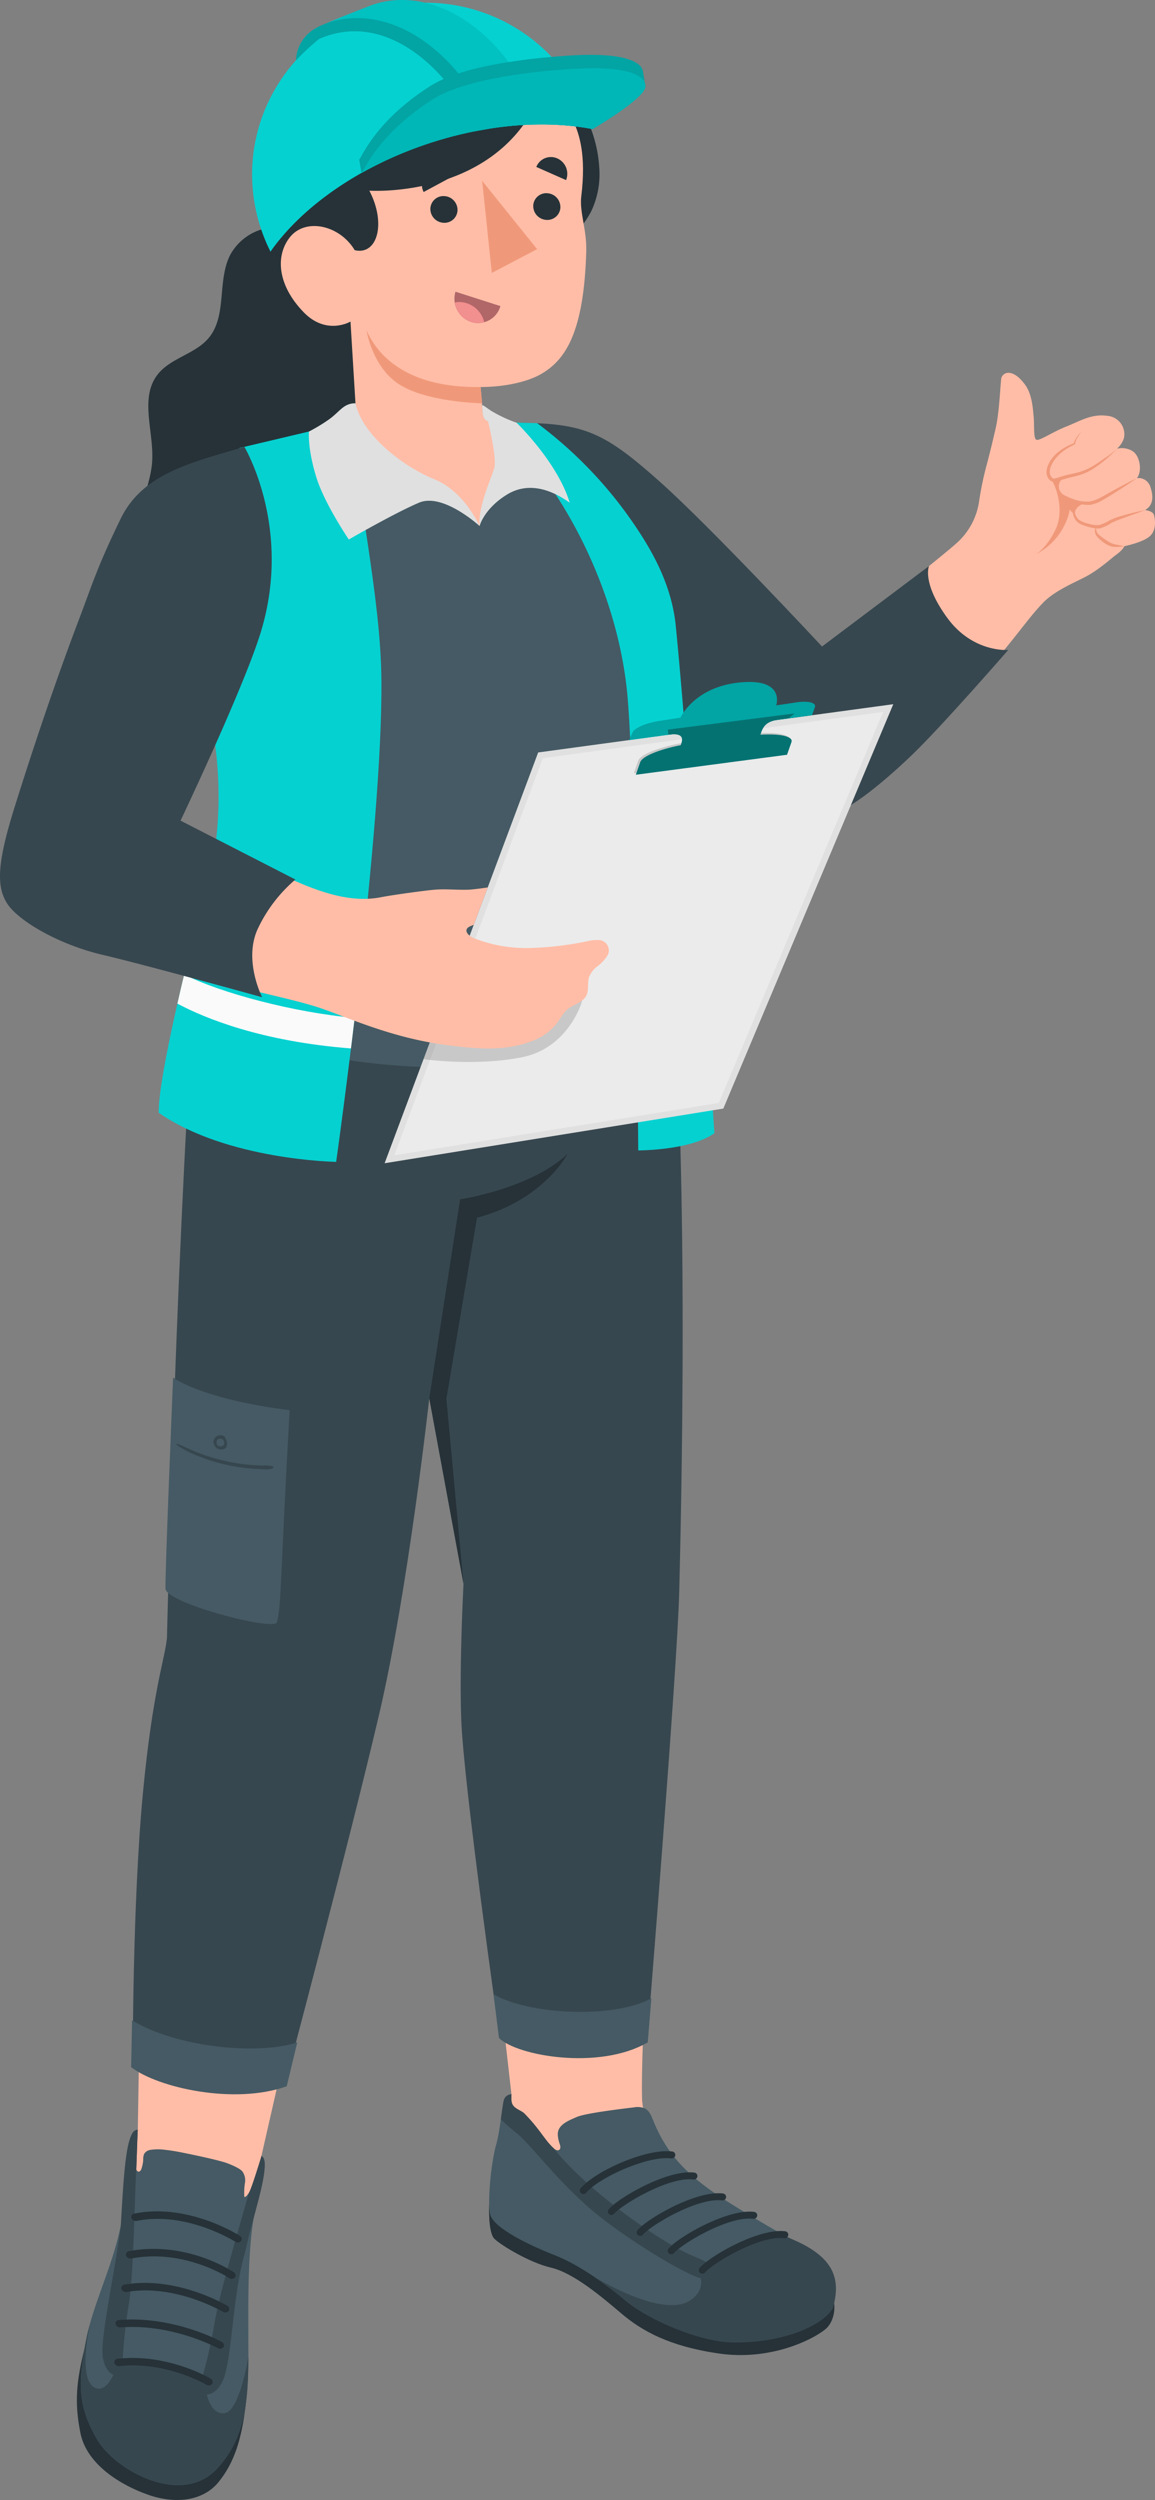 <svg id="Grupo_984590" data-name="Grupo 984590" xmlns="http://www.w3.org/2000/svg" xmlns:xlink="http://www.w3.org/1999/xlink" width="394.496" height="853.217" viewBox="0 0 394.496 853.217">
  <rect x="0" y="0" width="394.496" height="853.217" fill="#808080" stroke="none"/>
  <defs>
    <clipPath id="clip-path">
      <rect id="Rectángulo_345204" data-name="Rectángulo 345204" width="394.496" height="853.217" fill="none"/>
    </clipPath>
    <clipPath id="clip-path-3">
      <rect id="Rectángulo_345195" data-name="Rectángulo 345195" width="54.204" height="21.031" fill="none"/>
    </clipPath>
    <clipPath id="clip-path-4">
      <rect id="Rectángulo_345196" data-name="Rectángulo 345196" width="53.227" height="13.772" fill="none"/>
    </clipPath>
  </defs>
  <g id="Grupo_984589" data-name="Grupo 984589" clip-path="url(#clip-path)">
    <g id="Grupo_984588" data-name="Grupo 984588">
      <g id="Grupo_984587" data-name="Grupo 984587" clip-path="url(#clip-path)">
        <path id="Trazado_725790" data-name="Trazado 725790" d="M83.546,360.138l-5.084-44.8L130,310.748s-2.181,34.528-1.869,50.366c.147,7.465,5.475,21.508,5.475,21.508s-21.573,11.082-32.77,6.548-18.6-22.005-18.334-25.2,1.041-3.829,1.041-3.829" transform="translate(91.148 354.696)" fill="#ffbda7"/>
        <path id="Trazado_725791" data-name="Trazado 725791" d="M168.077,384.435c.712.013,1.244,6.506-2.68,9.688-4.532,3.675-18.923,10.7-36.179,8.221s-26.529-7.855-33.345-13.622-16.368-13.9-24.16-15.712c-7.241-1.687-16.984-7.6-19.269-9.827s-1.78-11.962-1.78-11.962Z" transform="translate(116.423 400.893)" fill="#263238"/>
        <path id="Trazado_725792" data-name="Trazado 725792" d="M58.1,333.776a2.769,2.769,0,0,0-2.661,2.233c-.582,2.675-1.3,10.467-2.533,14.853-1.7,6.095-3,18.622-2.144,23.628s14.555,11.238,22.072,14.178c7.682,3,16.517,9.075,24.251,15.523,8,6.673,24.978,13.763,36.255,13.874,13.343.133,28.441-3.82,32-9.791,4.4-7.388,7.665-16-11.948-25.275-3.712-1.756-16.72-9.568-21.153-12.395-11.987-7.649-20.391-14.624-25.724-27.888-.623-1.548-1.274-3.266-2.767-4.075a6.477,6.477,0,0,0-3.84-.4c-3.3.4-16.482,1.938-19.511,3.281-2.678,1.188-6.47,2.561-6.477,5.876a10.879,10.879,0,0,0,.681,3.381c.225.679.394,1.583-.221,1.972-.58.368-1.333-.075-1.841-.535-2.038-1.844-3.511-4.186-5.214-6.328a56.436,56.436,0,0,0-4.984-5.728c-1.056-.829-2.414-1.257-3.347-2.2-1.181-1.188-.865-2.632-.893-4.186" transform="translate(116.587 380.981)" fill="#455a64"/>
        <path id="Trazado_725793" data-name="Trazado 725793" d="M61.016,379.047c-3.4-2.833-7.011-5.576-10.644-8.035l0-.017s23,14.183,32.519,8.086c6.133-3.927,3.344-8.876,3.228-10.444s21.471-12.249,27.364-12.831c1.622.91,2.964,1.692,3.838,2.049,15.331,6.281,17.242,14.08,14.49,23.8-3.556,5.97-17.069,11.968-34.312,11.673-11.273-.191-28.478-7.6-36.484-14.277" transform="translate(152.657 406.126)" fill="#37474f"/>
        <path id="Trazado_725794" data-name="Trazado 725794" d="M135.333,389.192c12.21,5,6.92,7.155,3.468,7.574s-23.935-11.718-36.38-21.671C89.442,364.711,79.435,350.9,74.613,347.089c-1.8-1.422-3.73-3.165-5.445-4.79.372-2.634.679-5.032.954-6.292a2.767,2.767,0,0,1,2.661-2.231c.028,1.555-.288,3,.893,4.184.932.938,2.291,1.368,3.347,2.2a56.643,56.643,0,0,1,4.984,5.726c1.7,2.141,3.176,4.486,5.214,6.33,10.494,13.47,35.9,31.974,48.112,36.978" transform="translate(101.905 380.981)" fill="#37474f"/>
        <path id="Trazado_725795" data-name="Trazado 725795" d="M59.1,370.122a1.217,1.217,0,0,1-.766-.283,1.164,1.164,0,0,1-.141-1.672c3.552-4.084,20.188-13.634,29.22-12.512a1.188,1.188,0,1,1-.305,2.356c-8.435-1.03-24.246,8.456-27.059,11.692a1.221,1.221,0,0,1-.95.42" transform="translate(180.768 405.85)" fill="#263238"/>
        <path id="Trazado_725796" data-name="Trazado 725796" d="M64,367.027a1.227,1.227,0,0,1-.766-.281,1.166,1.166,0,0,1-.138-1.672c3.546-4.082,20.179-13.626,29.218-12.51a1.189,1.189,0,0,1,1.054,1.326,1.2,1.2,0,0,1-1.359,1.03c-8.437-1.019-24.246,8.452-27.059,11.688a1.221,1.221,0,0,1-.95.42" transform="translate(165.258 402.323)" fill="#263238"/>
        <path id="Trazado_725797" data-name="Trazado 725797" d="M68.906,364.1a1.221,1.221,0,0,1-.766-.283,1.165,1.165,0,0,1-.141-1.67c3.552-4.086,20.188-13.643,29.22-12.51a1.188,1.188,0,1,1-.305,2.356c-8.437-1.03-24.246,8.45-27.059,11.688a1.218,1.218,0,0,1-.95.42" transform="translate(149.732 398.975)" fill="#263238"/>
        <path id="Trazado_725798" data-name="Trazado 725798" d="M73.442,360.765a1.226,1.226,0,0,1-.766-.28,1.168,1.168,0,0,1-.141-1.672c3.548-4.086,20.221-13.632,29.22-12.51a1.189,1.189,0,0,1,1.054,1.326,1.2,1.2,0,0,1-1.359,1.03c-8.428-1.024-24.246,8.452-27.059,11.688a1.224,1.224,0,0,1-.95.42" transform="translate(135.383 395.174)" fill="#263238"/>
        <path id="Trazado_725799" data-name="Trazado 725799" d="M76.929,357.482a1.226,1.226,0,0,1-.751-.27,1.167,1.167,0,0,1-.167-1.67c4.883-5.793,22.267-13.712,31.295-12.594a1.191,1.191,0,0,1,1.056,1.326A1.217,1.217,0,0,1,107,345.3c-8.128-1-24.776,6.611-29.11,11.746a1.222,1.222,0,0,1-.963.433" transform="translate(122.284 391.328)" fill="#263238"/>
        <path id="Trazado_725800" data-name="Trazado 725800" d="M179.817,376.721l12.26-53.8-53.611-8.279-.859,53.107s-4.1,14.281-1.075,19.194,35.23,10.075,38.18,6.805,5.105-17.031,5.105-17.031" transform="translate(-90.537 359.144)" fill="#ffbda7"/>
        <path id="Trazado_725801" data-name="Trazado 725801" d="M201.235,393.471c-1.411,12.067-3.965,19.87-9.242,26.406s-14.672,7.651-23.974,4.424-21.069-10.272-23.243-21.093-1.274-17.945,1.419-28.967Z" transform="translate(-117.305 427.169)" fill="#263238"/>
        <path id="Trazado_725802" data-name="Trazado 725802" d="M160.057,339.447c-3.887-.2-2.836,9.3-4.668,25.567-1.984,17.6-10,31.4-12.852,45.507-3.258,16.123-2.639,23.579,3.431,34.3s28.813,23.277,40.965,10.446C196.84,444.809,197.861,432,197.824,415.5c-.041-17.054-.221-29.07,1.207-41.837,1.363-12.2,6.535-23.477,3.236-25.252-.348,1.775-3.65,14.133-5.824,13.934a22.313,22.313,0,0,1,.186-4.636,5.217,5.217,0,0,0-.865-4.094c-.989-1.195-4.694-2.683-6.252-3.146-3.779-1.124-10.535-2.523-14.395-3.3-1.919-.388-3.853-.7-5.791-.919a17.2,17.2,0,0,0-4.941.019,3.026,3.026,0,0,0-2.181,1.413,4.61,4.61,0,0,0-.294,1.85,11.626,11.626,0,0,1-.653,3.313c-.164.467-.575,1.013-1.125.829a1.036,1.036,0,0,1-.582-1.071c.082-1.983.374-12.12.506-13.161" transform="translate(-112.988 387.45)" fill="#455a64"/>
        <path id="Trazado_725803" data-name="Trazado 725803" d="M146.2,370.5c-.493,2.323-3.559,17.727,1.172,21.144,5.121,3.7,8.623-8.279,8.623-8.279s12.53-1.822,30.185,7.264c-1.049,2.433,1.311,11.159,6.336,9.985,4.993-1.165,7.82-18.917,7.857-19.149-.03,15.81-1.27,28.19-10.888,38.344-12.151,12.831-34.9.281-40.965-10.446s-6.691-18.179-3.431-34.3c.327-1.613.7-3.12,1.11-4.563" transform="translate(-115.545 422.903)" fill="#37474f"/>
        <path id="Trazado_725804" data-name="Trazado 725804" d="M167.433,420.045c-.372,5.925-6.957,3.112-6.832-5.3s4.586-28.854,6.276-42.617c1.125-19.8,1.923-32.879,5.811-32.678-.024.2-.028.4-.05.6,0,0-.4,11.279-.456,12.559-.7,12.095-.855,35.595-2.594,46.52a168.691,168.691,0,0,0-2.155,20.917" transform="translate(-125.618 387.45)" fill="#37474f"/>
        <path id="Trazado_725805" data-name="Trazado 725805" d="M140.776,420.889a165.792,165.792,0,0,0,4.723-20.378c1.882-10.81,8.42-32.455,11.658-44.094,1.047-1.91,4.34-12.784,4.34-12.784,2.691.754,0,11.123-1.259,15.975s-2.795,10.054-4.37,17.016c-4.024,13.722-4.407,34.319-7,42.216s-9.651,7.726-8.091,2.049" transform="translate(-72.216 392.232)" fill="#37474f"/>
        <path id="Trazado_725806" data-name="Trazado 725806" d="M180.757,385.125a1.758,1.758,0,0,1-.517-.2c-.134-.083-13.886-8.092-29.715-6.33a1.6,1.6,0,0,1-1.711-1.107,1.162,1.162,0,0,1,1.1-1.418c16.932-1.884,31.171,6.426,31.775,6.784a1.245,1.245,0,0,1,.519,1.771,1.4,1.4,0,0,1-1.447.5" transform="translate(-109.762 428.941)" fill="#263238"/>
        <path id="Trazado_725807" data-name="Trazado 725807" d="M182.432,379.625a1.745,1.745,0,0,1-.472-.173c-.154-.083-15.643-8.5-33.272-7.075a1.6,1.6,0,0,1-1.677-1.154,1.173,1.173,0,0,1,1.153-1.381c18.643-1.5,34.481,7.122,35.15,7.486a1.268,1.268,0,0,1,.595,1.762,1.393,1.393,0,0,1-1.478.535" transform="translate(-107.561 421.947)" fill="#263238"/>
        <path id="Trazado_725808" data-name="Trazado 725808" d="M147.392,366.909a1.564,1.564,0,0,1-1.177-.994,1.152,1.152,0,0,1,.978-1.493c17.629-3.054,34.408,6.769,35.117,7.193a1.242,1.242,0,0,1,.521,1.771,1.511,1.511,0,0,1-1.964.3c-.16-.092-16.463-9.619-32.865-6.758a1.623,1.623,0,0,1-.61-.015" transform="translate(-104.718 415.292)" fill="#263238"/>
        <path id="Trazado_725809" data-name="Trazado 725809" d="M146.382,361.68a1.564,1.564,0,0,1-1.166-.972,1.142,1.142,0,0,1,.943-1.508c19.4-3.685,35.171,6.739,35.831,7.182a1.221,1.221,0,0,1,.4,1.788,1.519,1.519,0,0,1-1.995.184c-.145-.1-15.316-10.09-33.376-6.666a1.617,1.617,0,0,1-.634-.009" transform="translate(-102.14 409.102)" fill="#263238"/>
        <path id="Trazado_725810" data-name="Trazado 725810" d="M145.427,355.684a1.565,1.565,0,0,1-1.162-.957,1.143,1.143,0,0,1,.922-1.52c18.2-3.707,35.349,7.1,36.067,7.566a1.231,1.231,0,0,1,.443,1.784,1.489,1.489,0,0,1-1.984.225c-.169-.1-16.74-10.538-33.635-7.092a1.626,1.626,0,0,1-.651,0" transform="translate(-99.363 402.276)" fill="#263238"/>
        <path id="Trazado_725811" data-name="Trazado 725811" d="M96.872,149.913C89.5,245.376,86.248,387.8,86.248,387.8c-.658,7.249-4.826,17.4-8.225,53.157-3.587,37.723-3.451,91.58-3.451,91.58s32.216,13.615,52.235,6.581c0,0,21.516-80.787,31.928-125.216,9.852-42.045,17.107-107.8,17.107-107.8l11.695,63.343s-1.469,27.213-.781,46.259c.8,22.153,12.883,106.964,12.883,106.964s29.929,17.746,50.758.831c0,0,10.135-124.483,10.812-151.127,1.326-52.262,2.838-155.048-3.4-222.466Z" transform="translate(-29.221 171.115)" fill="#37474f"/>
        <path id="Trazado_725812" data-name="Trazado 725812" d="M92.742,267.323l10.527-67.9s24.251-3.66,36.714-15.53c0,0-8.069,15.733-30.948,21.806L98.583,267.505l5.854,63.161Z" transform="translate(53.883 209.898)" fill="#263238"/>
        <path id="Trazado_725813" data-name="Trazado 725813" d="M135.42,337.973c9,6.983,35.2,12.936,53.129,6.518l3.611-14.986c-13.536,4.512-41.421,1.651-56.432-7.521Z" transform="translate(-90.62 367.522)" fill="#455a64"/>
        <path id="Trazado_725814" data-name="Trazado 725814" d="M81.358,332.748c6.07,6.095,34.206,11.138,50.827,1.5l1.229-15.041c-12.6,6.947-41.551,5.76-53.9-1.373Z" transform="translate(89.062 362.783)" fill="#455a64"/>
        <path id="Trazado_725815" data-name="Trazado 725815" d="M139.23,219.546s-2.791,67.179-2.6,72.07,37.081,14.566,38.04,11.457c1.592-5.176,1.194-16.722,4.381-72.374-30.587-3.912-39.82-11.153-39.82-11.153" transform="translate(-80.106 250.596)" fill="#455a64"/>
        <path id="Trazado_725816" data-name="Trazado 725816" d="M172.047,237.808a11.991,11.991,0,0,0-3.481-.287c-1.354-.032-2.7-.092-4.054-.2a62.948,62.948,0,0,1-8.5-1.291,67.764,67.764,0,0,1-9.315-2.8c-2.471-.938-4.811-2.206-7.286-3.122-.231-.086-.27.358-.121.467a35.828,35.828,0,0,0,7.794,3.923,58.914,58.914,0,0,0,7.7,2.456,63.48,63.48,0,0,0,8.474,1.49q2.138.228,4.29.308c1.354.049,3.29.355,4.513-.319.188-.1.212-.546-.017-.623" transform="translate(-78.858 262.635)" fill="#37474f"/>
        <path id="Trazado_725817" data-name="Trazado 725817" d="M151.132,231.7a1.815,1.815,0,0,1-.64,1.535,2.616,2.616,0,0,1-3.961-2.484,2.211,2.211,0,0,1,.917-1.52,2.677,2.677,0,0,1,1.856-.469c.8.092,1.069.522,1.421,1.212a3.768,3.768,0,0,1,.407,1.726M149.6,230.17a1.46,1.46,0,0,0-1.032-.268c-1.153.12-1.346,1.927-.4,2.465a1.513,1.513,0,0,0,1.858-.343,1.488,1.488,0,0,0-.422-1.854" transform="translate(-73.586 261.093)" fill="#37474f"/>
        <path id="Trazado_725818" data-name="Trazado 725818" d="M174.709,137.891c-5.428,5.574-10.717,13.834-19.915,23.684s-22.884,26.779-36.746,37.693c-13.925,10.962-20.815,15.528-42.3-1.176-27.284-21.207-55.5-52.321-55.5-52.321L0,77.684c20.324.385,29.694,6.347,45,21.678,26.165,26.209,54.565,54.677,54.565,54.677s40.787-31.942,45.981-36.83a23.566,23.566,0,0,0,7.3-13.8,109.426,109.426,0,0,1,2.75-13.093c1.175-4.572,1.631-6.307,2.94-12.022s1.564-15.063,1.936-17.17c.956-2.463,4.415-2.747,8.136,2.409,2.308,3.2,2.6,7.793,2.882,10.806.307,3.351-.125,7.536.971,7.934s5.527-2.7,10.168-4.518,8.588-4.463,14.142-3.649a6.3,6.3,0,0,1,5.553,7.628,8.151,8.151,0,0,1-2.377,3.591,6.9,6.9,0,0,1,5.35.833c2.6,1.675,3.312,6.945,1.467,9.2a4.226,4.226,0,0,1,4.61,3.052c1.021,3.034,1.131,6.176-1.843,7.853,0,0,2.691.231,3.074,1.715s.926,5.086-1.439,7.212-8.71,3.4-8.71,3.4-.309,1.188-3.089,3.154c-.971.685-5.01,4.379-9.248,6.788-3.725,2.116-11.087,4.908-15.409,9.347" transform="translate(181.552 67.823)" fill="#ffbda7"/>
        <path id="Trazado_725819" data-name="Trazado 725819" d="M22.149,101.824A2.69,2.69,0,0,0,23.122,104a21.946,21.946,0,0,0,2.581,1.891,13.021,13.021,0,0,0,1.356.837,5.262,5.262,0,0,0,1.428.49l3.269.675a13.394,13.394,0,0,1-3.4.223,4.359,4.359,0,0,1-1.772-.424,13.321,13.321,0,0,1-1.536-.822,14.231,14.231,0,0,1-2.607-2.272,3.623,3.623,0,0,1-.736-1.675,2.288,2.288,0,0,1,.218-1.124,15.174,15.174,0,0,1-2.665-.576c-1.291-.454-2.747-.709-3.87-1.912a6.336,6.336,0,0,1-1.021-1.947,2.357,2.357,0,0,1-.106-.694L13.08,95.408s-.2,3.326-3.39,8.122a22.325,22.325,0,0,1-8.112,7.112s3.736-2.159,6.747-8.6c2.589-5.536.867-12.7-1.084-16.215A1.5,1.5,0,0,1,7,85.791a3.01,3.01,0,0,1-1.2-1.086A4.01,4.01,0,0,1,5.26,81.8a8.292,8.292,0,0,1,.969-2.613c1.813-3.208,5.038-5.169,8.283-6.444a7.5,7.5,0,0,1,1.032-2.09,12.1,12.1,0,0,1,1.588-1.85,14.922,14.922,0,0,0-1.356,1.989,6.859,6.859,0,0,0-.831,2.169l-.022.131-.134.062c-3.115,1.463-6.057,3.574-7.645,6.527-.77,1.411-1.235,3.221-.4,4.384.515.69.831.861,1.635.623.774-.2,1.635-.527,2.492-.771,1.735-.51,3.476-.786,5.138-1.24A20.683,20.683,0,0,0,20.738,80.7c1.5-.852,2.92-1.874,4.359-2.874a35.9,35.9,0,0,0,4.149-3.2,42.523,42.523,0,0,1-8.063,6.8A17.848,17.848,0,0,1,16.3,83.671c-1.724.5-3.463.809-5.092,1.323-.335.1-.662.218-.993.334A3.206,3.206,0,0,0,9.379,87.5a3.564,3.564,0,0,0,2.287,3.156,21.547,21.547,0,0,0,4.112,1.591,12.222,12.222,0,0,0,4.27.36c2.758-.5,5.315-2.36,7.97-3.747,2.652-1.448,5.311-2.885,8.045-4.2-2.473,1.75-5.017,3.377-7.569,4.994-1.268.82-2.566,1.587-3.89,2.353a13.391,13.391,0,0,1-4.374,1.75,13.487,13.487,0,0,1-2.92-.139,4.3,4.3,0,0,0-2.118,1.818,1.957,1.957,0,0,0-.121,1.692,5.654,5.654,0,0,0,.984,1.58,9.073,9.073,0,0,0,3.5,1.493,8.538,8.538,0,0,0,3.779.415A15.047,15.047,0,0,0,26.9,98.967a25.33,25.33,0,0,1,3.926-1.424c2.644-.769,5.3-1.445,8-1.979-2.561,1-5.151,1.893-7.712,2.833a39.926,39.926,0,0,0-3.734,1.529,15.023,15.023,0,0,1-3.82,1.844,5.971,5.971,0,0,1-1.415.054M9.63,85.581c.019-.026.032-.056.052-.081l0,0c-.013.026-.032.054-.048.079" transform="translate(352.252 78.529)" fill="#f0997a"/>
        <path id="Trazado_725820" data-name="Trazado 725820" d="M23.173,67.444c17.655.837,24.7,4.625,42.133,20.172s55.173,56.045,55.173,56.045l36.549-27.472s-2.561,5.626,6.2,17.662,20.852,10.988,20.852,10.988-22.728,26.151-33.153,36.1-22.615,19.84-29.136,20.466-11.649-1.437-25.984-11.784-72.631-62.51-72.631-62.51Z" transform="translate(160.289 76.982)" fill="#37474f"/>
        <path id="Trazado_725821" data-name="Trazado 725821" d="M138.516,164.028c-10.226-4.972-19.844-4.525-23.126-17.226-2.555-9.889,3.494-20.179,4.482-29.517,1.108-10.448-4.521-22.427,1.947-30.755,4.4-5.666,12.816-6.964,17.43-12.461,6.323-7.534,2.923-19.3,7.232-28.113a18.185,18.185,0,0,1,19.911-9.334c8.976,2.131,16.906,1.711,25.319,5.473S207.5,53.2,208.642,62.267c1.27,10.069-5.175,19.941-3.853,30,.8,6.12,4.379,11.476,6.9,17.123s3.9,12.568.5,17.74-10.323,6.756-14.892,10.956c-7.355,6.758-7.016,18.388-12.067,26.973-6.278,10.666-21.689,14.829-32.571,8.8-5.034-2.79-8.958-7.313-14.137-9.831" transform="translate(-67.99 41.303)" fill="#263238"/>
        <path id="Trazado_725822" data-name="Trazado 725822" d="M170.849,67.157s-55.855,3.064-69.771,9.345c-6.369,2.874-20.314,19.277-17.428,58.709,1.162,15.864,7.626,48.255,7.762,60.133.193,16.821-14.827,71.432-14.827,71.432,52.409,31.89,145.068,22.1,163.85,5.017,0,0-6.371-70.571-8.366-106.847,0,0,10.044-16.744,9.222-28.014-1.209-16.538-4.679-22.41-19.974-40.906A311.478,311.478,0,0,0,195.176,67.78Z" transform="translate(-12.52 76.655)" fill="#455a64"/>
        <path id="Trazado_725823" data-name="Trazado 725823" d="M107.332,28.072C89.316,30.048,84.959,59.2,89.236,75.644c8.251,31.719,29.875,35.43,30.713,48.972q16.189-9.4,32.378-18.8,12.594-7.314,25.19-14.626c7.247-4.208,13.927-8.217,19.39-14.716a32.462,32.462,0,0,0,4.21-6.169,29.5,29.5,0,0,0,2.75-15.234c-1.077-16.491-11.394-30.924-24.42-40.717-10.191-7.662-25.672-14.984-38.9-12.1-14.135,3.086-28.919,11.138-33.218,25.815" transform="translate(0.792 1.842)" fill="#263238"/>
        <path id="Trazado_725824" data-name="Trazado 725824" d="M115.374,119.609,113.581,90.2s-8.171,4.842-15.959-3.15c-8.88-9.112-9.757-19.05-4.911-25.425,5.354-7.045,17.185-4.377,22.31,4.21,7.725,1.829,10.86-9.1,5-20.307,0,0,37.419,2.527,54.771-25.641,4.7-4.375,12.552-3.5,15.106,2.336,1.828,4.176,4.236,11.159,2.5,25.3-.643,5.251,1.917,11.517,1.715,18.607-.787,27.971-7.225,36.98-14.964,41.7-4.826,2.942-12.846,4.69-21.123,4.709l.625,7.534c.169,4.09,1.144,4.223,4.725,4.42,2.838.156,5.361.308,5.361.308l-11.08,35.171c-11.922-15.155-35.77-18.675-60.138-30.213,0,0,2.39-.4,8.943-1.358s8.366-3.294,8.911-8.786" transform="translate(6.131 19.55)" fill="#ffbda7"/>
        <path id="Trazado_725825" data-name="Trazado 725825" d="M103.7,46.491,119.049,51.4a7.938,7.938,0,0,1-10.016,5.418,8.341,8.341,0,0,1-5.335-10.33" transform="translate(51.874 53.066)" fill="#b16668"/>
        <path id="Trazado_725826" data-name="Trazado 725826" d="M107.1,48.136a8.857,8.857,0,0,1,8.846,6.883,7.759,7.759,0,0,1-4.474-.073,8.231,8.231,0,0,1-5.564-6.666,9.1,9.1,0,0,1,1.192-.143" transform="translate(49.434 54.942)" fill="#f28f8f"/>
        <path id="Trazado_725827" data-name="Trazado 725827" d="M102.957,32.9l-10.17-4.493a5.363,5.363,0,0,1,7.18-2.91,5.768,5.768,0,0,1,2.99,7.4" transform="translate(90.393 28.568)" fill="#263238"/>
        <path id="Trazado_725828" data-name="Trazado 725828" d="M93.894,34.858a4.74,4.74,0,0,0,4.255,5.026,4.465,4.465,0,0,0,5-4.039,4.741,4.741,0,0,0-4.255-5.026,4.463,4.463,0,0,0-5,4.039" transform="translate(88.246 35.147)" fill="#263238"/>
        <path id="Trazado_725829" data-name="Trazado 725829" d="M111.5,35.066l9.908-5.332a5.436,5.436,0,0,0-7.481-2.377,5.836,5.836,0,0,0-2.427,7.709" transform="translate(33.193 30.469)" fill="#263238"/>
        <path id="Trazado_725830" data-name="Trazado 725830" d="M110.136,35.317a4.743,4.743,0,0,0,4.255,5.026,4.464,4.464,0,0,0,5-4.041,4.737,4.737,0,0,0-4.255-5.024,4.464,4.464,0,0,0-5,4.039" transform="translate(36.868 35.671)" fill="#263238"/>
        <path id="Trazado_725831" data-name="Trazado 725831" d="M97.551,28.818l3.3,31.43,15.481-8.107Z" transform="translate(67.128 32.894)" fill="#f0997a"/>
        <path id="Trazado_725832" data-name="Trazado 725832" d="M145.2,71.969c-20.471.33-33.436-7.086-38.968-19.3,0,0,1.757,11.463,10.066,17.652,9.3,6.93,29.421,7.2,29.421,7.2Z" transform="translate(18.957 60.114)" fill="#f0997a"/>
        <path id="Trazado_725833" data-name="Trazado 725833" d="M69.562,67.262c26.585,25.727,41.726,61.936,44.7,92.349s3.79,156.234,3.79,156.234,17.78.041,26.014-5.889c-4.813-69.766-9.737-138.094-13.19-173.036-1.173-11.9-6.15-22.314-12.108-31.533A144.271,144.271,0,0,0,83.52,67.654Z" transform="translate(99.945 76.775)" fill="#06d1d1"/>
        <path id="Trazado_725834" data-name="Trazado 725834" d="M93.822,149.883a209.661,209.661,0,0,1-21.495,4.533c-.067-3.593-.138-7.193-.212-10.771a199.833,199.833,0,0,0,20.908-4.64q.4,5.364.8,10.878" transform="translate(144.667 158.664)" fill="#fafafa"/>
        <path id="Trazado_725835" data-name="Trazado 725835" d="M70.889,161.571a200.167,200.167,0,0,0,22.938-5.3q.383,5.412.772,10.9a209.294,209.294,0,0,1-23.565,5.18c-.043-3.48-.093-7.086-.145-10.784" transform="translate(146.542 178.374)" fill="#fafafa"/>
        <path id="Trazado_725836" data-name="Trazado 725836" d="M188.274,67.136c1.651,26.207,9.579,59.459,9.923,87.741.623,51.283-15.453,165.02-15.453,165.02s-37.278-.548-60.612-16.77c-.141-12.32,10.434-55.647,15.667-73.627s7.249-40.777.463-69.3-1.912-64.027,11.494-83.948Z" transform="translate(-67.929 76.631)" fill="#06d1d1"/>
        <path id="Trazado_725837" data-name="Trazado 725837" d="M185.64,180.536c-30.54-2.366-49.871-10.275-59.279-15.292.757-3.313,1.478-6.559,2.336-9.928,12.259,6.253,37.547,12.99,58.2,14.8-.428,3.6-.85,7.086-1.259,10.422" transform="translate(-65.762 177.282)" fill="#fafafa"/>
        <path id="Trazado_725838" data-name="Trazado 725838" d="M124.91,147.395c.774-2.664,1.467-5.446,2.083-8.324a200.182,200.182,0,0,0,53.6,9.433q-.535,5.355-1.1,10.658a211.017,211.017,0,0,1-55.178-9.7c.2-.715.4-1.411.591-2.062" transform="translate(-55.039 158.739)" fill="#fafafa"/>
        <path id="Trazado_725839" data-name="Trazado 725839" d="M92.454,73.917a57.154,57.154,0,0,0,6.483-3.887c3.983-2.69,5.155-5.76,9.4-5.76,2.4,10.966,16.288,21.607,26.987,25.963,10.265,4.178,15.39,15.924,15.39,15.924S138.262,94.717,130.04,98.2s-23.976,12.566-23.976,12.566S97.7,98.473,94.927,89.4c-3.048-9.951-2.473-15.485-2.473-15.485M155.746,86.4c.978-3.446-2.14-16.059-2.14-16.059s-1.726.032-1.886-3.409c-.009-.21-.084-1.775-.08-2.013.4-.011,1.391.822,2.992,1.9a47.057,47.057,0,0,0,8.748,4.1s14,13.493,18.129,27.29c-7.738-5.533-15.124-6.615-21.361-2.81-7.855,4.79-9.434,10.763-9.434,10.763-.556-6.583,4.054-16.316,5.032-19.761" transform="translate(13.072 73.359)" fill="#e0e0e0"/>
        <path id="Trazado_725840" data-name="Trazado 725840" d="M155.374,248.58l57.1-135.736L93.7,128.977,42.116,266.844Z" transform="translate(90.911 128.802)" fill="#ebebeb"/>
        <path id="Trazado_725841" data-name="Trazado 725841" d="M211.61,114.859,95.349,130.652,44.641,266.193,155.47,248.319Zm3.451-2.63L157.006,250.242,41.32,268.9,93.77,128.7Z" transform="translate(90.047 128.101)" fill="#e0e0e0"/>
        <g id="Grupo_984565" data-name="Grupo 984565" transform="translate(144.661 341.412)" opacity="0.15">
          <g id="Grupo_984564" data-name="Grupo 984564" transform="translate(0)">
            <g id="Grupo_984563" data-name="Grupo 984563" clip-path="url(#clip-path-3)">
              <path id="Trazado_725842" data-name="Trazado 725842" d="M144.635,159.432c-.991,3.786-6.462,16.577-20.519,19.4-15.993,3.221-33.685.668-33.685.668l6.012-16.069Z" transform="translate(-90.431 -159.432)"/>
            </g>
          </g>
        </g>
        <g id="Grupo_984568" data-name="Grupo 984568" transform="translate(216.488 250.136)" opacity="0.15">
          <g id="Grupo_984567" data-name="Grupo 984567">
            <g id="Grupo_984566" data-name="Grupo 984566" clip-path="url(#clip-path-4)">
              <path id="Trazado_725843" data-name="Trazado 725843" d="M109.324,123.762s.679-1.934,1.514-4.321-6.046-3.321-15.375-2.09L77.6,119.708c-9.33,1.231-17.57,4.165-18.408,6.551l-1.514,4.321Z" transform="translate(-57.681 -116.808)"/>
            </g>
          </g>
        </g>
        <path id="Trazado_725844" data-name="Trazado 725844" d="M117.137,117.281c.53-1.49-2.215-2.229-6.131-1.649l-7.087,1.047s3.226-9.349-12.4-7.829-20.294,12.016-20.294,12.016l-7.574,1.176c-4.182.649-8.112,2.366-8.777,3.833l-1.207,2.655,62.479-8.48s.465-1.278.993-2.769" transform="translate(161.197 124.054)" fill="#03a4a4"/>
        <path id="Trazado_725846" data-name="Trazado 725846" d="M58.419,130.3c.694-1.983,6.529-4.33,13.828-5.778.084-.248.171-.5.234-.7.677-2.079-.08-3.471-4.48-2.867l-.151-1.735,43.286-5.521-1.988,1.625c-5.711.655-8.106,1.107-9.4,4.784-.106.3-.182.55-.281.842,6.76-.383,11.28.576,10.6,2.527-.837,2.388-1.514,4.321-1.514,4.321L56.9,134.625Z" transform="translate(160.265 129.789)" fill="#057272"/>
        <path id="Trazado_725848" data-name="Trazado 725848" d="M86.656,153.844c2.031-16.164,8.136-32.582,8.136-32.582l49.06,21.391s10.427,5.392,34.323,16.695c12.954,6.127,24.56,10.69,35.881,8.418,3.342-.672,14.754-2.249,18.159-2.535,3.693-.311,7.4.1,11.1.013,2.367-.056,7.048-.79,7.048-.79l-4.777,12.763-.98.388c-3.022,1.2-.971,3.36,1.151,4.229a49.3,49.3,0,0,0,19.368,3.294,111.959,111.959,0,0,0,19.615-2.383,12.162,12.162,0,0,1,3.409-.334,3.537,3.537,0,0,1,2.765,5.788,14.665,14.665,0,0,1-3.145,3.231A8.725,8.725,0,0,0,285,194.942c-.723,2.081.026,4.521-.991,6.478-1.186,2.281-4.162,2.88-6.189,4.478-1.767,1.394-2.756,3.514-4.141,5.283a19.22,19.22,0,0,1-8.642,5.878c-9.387,3.441-18.868,2.461-28.58,1.212-20.257-2.606-35.569-10.328-45.3-13.294s-22.083-5.144-51.149-13.076c-23.695-6.467-30.12-8.806-38.767-12.2-10.349-4.062-16.614-9.694-14.583-25.858" transform="translate(-83.77 138.412)" fill="#ffbda7"/>
        <path id="Trazado_725849" data-name="Trazado 725849" d="M140.615,194.469c5.765-18.453,13.583-42.064,22.319-65,4.2-11.035,5.936-17.194,14.046-33.811,7.556-15.485,24.344-19.121,42.2-24.444,0,0,16.874,28.123,5.268,64.35-6.233,19.457-27.061,63.223-27.061,63.223l39.23,20.093a50.064,50.064,0,0,0-12.649,16.4c-5.359,10.814,1.287,23.781,1.287,23.781S185.759,248.1,170.8,244.6s-28.7-11.523-32.58-17.442-3.373-14.234,2.393-32.687" transform="translate(-135.717 81.287)" fill="#37474f"/>
        <path id="Trazado_725850" data-name="Trazado 725850" d="M89.715,69.292a58.6,58.6,0,0,0,5.361,16.1,60.543,60.543,0,0,1,3.736-4.865c7.182-8.525,16.638-15.947,27.3-21.975l.05-.011c23.915-13.463,54.025-19.746,78.922-14.99a56.334,56.334,0,0,0-5.644-13.442A59.294,59.294,0,0,0,137.7,1.345C105.449,7,84.01,37.419,89.715,69.292" transform="translate(-2.685 0.499)" fill="#06d1d1"/>
        <path id="Trazado_725851" data-name="Trazado 725851" d="M104.809,9.674c2.843-1.651,17.352-7.232,18.514-7.683,7.518-2.929,19.9-3.758,33.456,5.585a59.509,59.509,0,0,1,22.47,30.237l-15.4,6.159-5.006.878c-2.789-11.339-20.119-34.907-41.7-34.132a20.847,20.847,0,0,0-3.039.283,28.263,28.263,0,0,0-8.186,2.338,80.426,80.426,0,0,0-7.81,7.281,13.064,13.064,0,0,1,6.7-10.945" transform="translate(3.002 -0.001)" fill="#01c1c1"/>
        <path id="Trazado_725853" data-name="Trazado 725853" d="M166,41.566c-3.28-13.2-26.447-43.244-52.917-31.543a80.339,80.339,0,0,0-7.842,7.285,13.172,13.172,0,0,1,6.719-10.936c6.825-3.923,20.9-6.713,36.582,4.094a59.368,59.368,0,0,1,22.442,30.226Z" transform="translate(-4.142 3.292)" fill="#03a4a4"/>
        <path id="Trazado_725855" data-name="Trazado 725855" d="M80.466,44.508c1.071-1.09,5.616-13.26,24.4-25.183,11.6-7.356,36.389-9.641,47.537-10.343,19.515-1.229,24.5,2.508,24.975,5.328.112.67.636,3.771.783,4.471a2.724,2.724,0,0,1-.26,1.861c-2.568,4.61-17.7,13.433-17.7,13.433-24.9-4.756-55.007,1.527-78.922,14.99Z" transform="translate(42.199 9.977)" fill="#03a4a4"/>
        <path id="Trazado_725857" data-name="Trazado 725857" d="M80.461,46.636c23.915-13.463,54.025-19.746,78.922-14.99,0,0,15.132-8.825,17.7-13.433,1.367-2.544-.541-8.624-24.683-7.1-11.148.7-35.941,2.987-47.537,10.345-18.786,11.921-23.331,24.091-24.4,25.181" transform="translate(43.019 12.406)" fill="#00b7b7"/>
      </g>
    </g>
  </g>
</svg>
